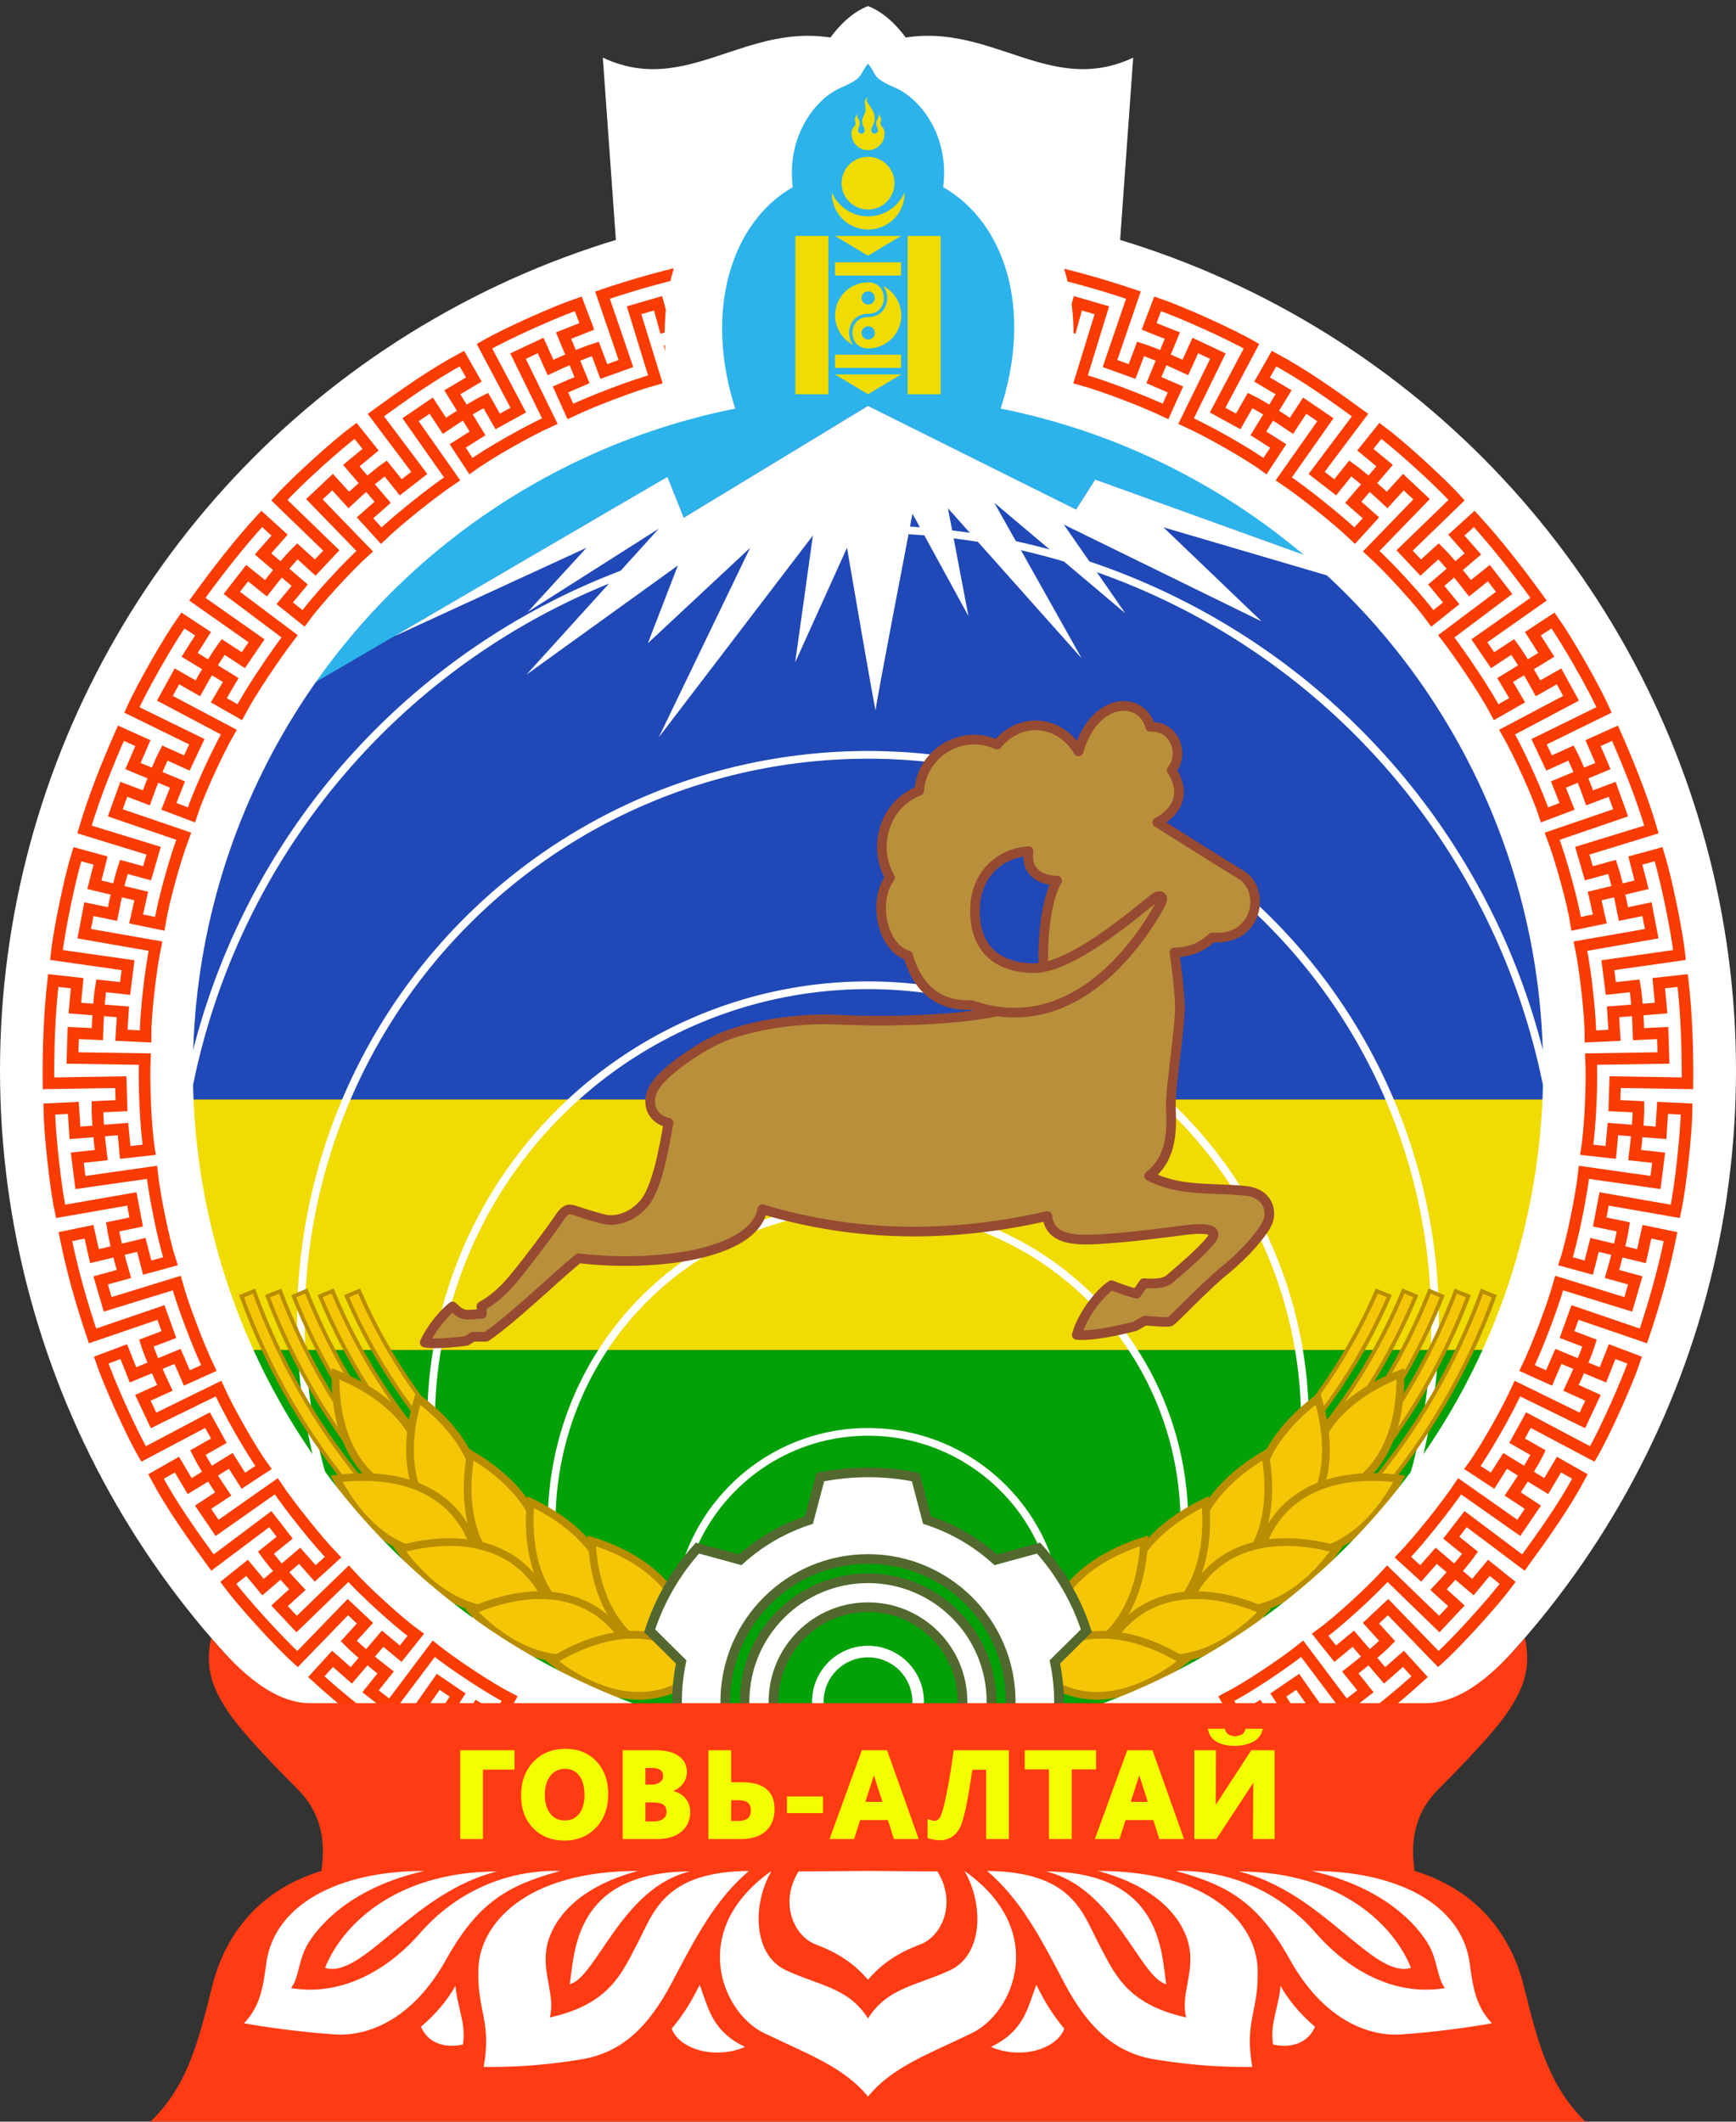 <svg height="550" viewBox="0 0 450 550" width="450" xmlns="http://www.w3.org/2000/svg" xmlns:xlink="http://www.w3.org/1999/xlink"><rect x="0" y="0" width="450" height="550" fill="#333333" stroke="none"/><g fill-rule="evenodd" transform="translate(0 -450)"><path d="m50 634.991h350l-35.954-46.537-140.145-62.287-147.223 65.118z" fill="#2db3eb"/><path d="m32.793 734.991 17.207 65.009h350l17.131-65.009z" fill="#f0db02"/><path d="m50 800 80 110h195l75-110z" fill="#02a108"/><path d="m417.131 734.991-25.394-121.779-107.844-38.891-4.95 7.778-53.943-26.87-47.759 28.991-4.243-10.607-136.936 79.903-3.269 81.474z" fill="#2048b7"/><path d="m391.737 613.213-107.844-38.891-4.95 7.778-53.943-26.87-47.759 28.991-4.243-10.607-70.918 41.381 49.947-22.996-15.203 16.617 33.941-21.567-34.295 37.83 39.244-28.284-7.778 20.153 26.517-24.749-23.688 49.144 39.952-52.326-4.596 32.88 13.435-29.698s7.425 43.487 7.425 42.073c0-1.414 9.546-50.912 9.546-50.912l14.496 26.517-5.303-27.931 34.648 38.891-22.627-40.305 33.941 28.638-15.91-22.981 51.265 25.102-25.456-24.395z" fill="#fff"/></g><g fill="none" stroke="#fff" stroke-width="2"><circle cx="225" cy="420.68" r="49.5"/><path d="m165.321 450.916a82 82 0 0 1 -14.471-91.247 82 82 0 0 1 79.655-46.803 82 82 0 0 1 72.666 57.053 82 82 0 0 1 -26.565 88.486"/><path d="m135.84 438.544a113.272 113.272 0 0 1 11.513-152.335 113.272 113.272 0 0 1 152.752-2.321 113.272 113.272 0 0 1 16.136 151.915"/><path d="m45.5 316.68a179.5 179.5 0 0 1 90.023-155.609 179.5 179.5 0 0 1 179.772.473 179.5 179.5 0 0 1 89.203 156.08"/><path d="m91.926 405.133a147 147 0 0 1 39.995-176.231 147 147 0 0 1 180.662-4.283 147 147 0 0 1 48.301 174.138"/></g><g id="a"><path d="m356.891 334.666c-5.38 12.429-12.458 23.973-21.086 34.412l2.697 2.23c8.838-10.693 16.12-22.583 21.631-35.314z" fill="#f4c606" fill-rule="evenodd" stroke="#b88d00"/><path d="m363.766 334.656c-6.442 15.601-15.474 30.001-26.717 42.59l2.609 2.332c11.505-12.884 20.751-27.621 27.344-43.586z" fill="#f4c606" fill-rule="evenodd" stroke="#b88d00"/><path d="m370.588 334.662c-4.592 11.638-10.569 22.681-17.803 32.889l2.855 2.025c7.396-10.438 13.508-21.654 18.203-33.553z" fill="#f4c606" fill-rule="evenodd" stroke="#b88d00"/><path d="m377.352 334.697c-5.823 15.397-13.964 29.839-24.139 42.78l2.752 2.162c10.395-13.221 18.711-27.898 24.66-43.628z" fill="#f4c606" fill-rule="evenodd" stroke="#b88d00"/><path d="m384.136 334.71c-6.854 18.897-17.071 36.394-30.12 51.685l2.662 2.271c13.321-15.61 23.684-33.353 30.68-52.645z" fill="#f4c606" fill-rule="evenodd" stroke="#b88d00"/><path id="b" d="m340.161 388.639c15.613-1.688 23.17-15.024 22.839-32.505-16.454 6.505-25.319 18.108-22.839 32.505z" fill="#f4c606" fill-rule="evenodd" stroke="#b88d00" stroke-width="2"/><use id="c" height="100%" transform="matrix(.717 -.697 .697 .717 -185.639 340.431)" width="100%" xlink:href="#d"/><use id="d" height="100%" transform="matrix(.877 .48 -.48 .877 215.31 -103.244)" width="100%" xlink:href="#b"/><use id="e" height="100%" transform="matrix(.993 .115 -.115 .993 30.424 -22.215)" width="100%" xlink:href="#c"/><use id="f" height="100%" transform="matrix(.99 .14 -.14 .99 40.936 -28.667)" width="100%" xlink:href="#d"/><use id="g" height="100%" transform="matrix(.996 .084 -.084 .996 17.465 -13.658)" width="100%" xlink:href="#e"/><use id="h" height="100%" transform="matrix(.99 .142 -.142 .99 41.76 -29.216)" width="100%" xlink:href="#f"/><use height="100%" transform="matrix(.99 .141 -.141 .99 42.177 -30.118)" width="100%" xlink:href="#g"/><use height="100%" transform="matrix(.99 .141 -.141 .99 41.345 -29.009)" width="100%" xlink:href="#h"/></g><use height="100%" transform="matrix(-1 0 0 1 449.978 0)" width="100%" xlink:href="#a"/><path d="m256.812 460.023c3.396-5.717 5.188-12.244 5.188-18.894 0-20.435-16.565-37-37-37s-37 16.565-37 37c0 6.649 1.792 13.175 5.186 18.892l-13.955-.004c-2.405-5.82-3.731-12.199-3.731-18.888 0-3.531.37-6.976 1.073-10.299l-8.172-8.104c2.606-8.02 6.869-15.293 12.385-21.414l11.089 3.034c5.091-4.588 11.139-8.134 17.809-10.302l2.942-11.127c8.426-1.673 16.901-1.628 24.749 0l2.942 11.127c6.67 2.168 12.718 5.714 17.809 10.302l11.089-3.034c5.516 6.121 9.779 13.394 12.385 21.414l-8.172 8.104c.703 3.322 1.073 6.767 1.073 10.299 0 6.689-1.327 13.068-3.731 18.888" fill="#fff" fill-rule="evenodd" stroke="#52682e" stroke-width="2.5"/><path d="m240.555 460.058c5.663-4.654 8.945-11.599 8.945-18.929 0-13.531-10.969-24.5-24.5-24.5s-24.5 10.969-24.5 24.5c0 7.328 3.28 14.271 8.941 18.925l-10.253-.011c-4.021-5.487-6.188-12.112-6.188-18.914 0-17.673 14.327-32 32-32s32 14.327 32 32c0 6.803-2.168 13.428-6.189 18.915z" fill="#fff" fill-rule="evenodd" stroke="#52682e" stroke-width="2.5"/><circle cx="225" cy="441.129" fill="none" r="13" stroke="#fff" stroke-width="3"/><path d="m258.357 262.196c-10.074 2.227-28.014 2.775-40.95 2.138-12.937-.636-25.151 2.263-30.963 4.878-5.812 2.615-14.792 8.854-16.966 12.831s-.53 8.059 3.817 9.013c-1.385 7.84-3.128 17.328-6.542 21.139s-7.682 4.479-10.199 3.86-5.574-1.609-7.322-2.196c-1.748-.587-2.555-.681-4.355 2.009-2.596 3.882-9.991 13.638-12.774 16.746-2.01 2.246-4.374 4.43-7.298 6.005l.137 1.971c-4.662.214-4.793.79-7.635-1.909-3.224 2.549-6.086 6.782-7.211 9.331 2.924.675 10.816-.424 10.816-.424l1.697-1.06h3.393c7.048-4.799 17.403-14.955 24.001-20.354 19.407 2.363 45.416-.839 47.618-12.701 24.54 7.389 49.111 7.402 73.864 1.759.701 7.21 9.569 6.285 16.576 5.775 7.007-.51 16.053-1.747 18.999-2.119 2.969-.375 9.383-.959 6.99 2.318s-8.933 8.635-10.842 10.332-6.699 1.084-6.699 1.084l-1.909 2.757s-3.931-1.097-6.48-2.222c-3.749 2.474-7.948 8.698-8.998 12.897 5.249.45 15.114-2.259 15.114-2.259l2.573-1.472s5.587.567 6.486.267c.975-.45 8.924-9.056 14.134-13.247s9.854-9.595 11.103-12.365.424-7.71-5.865-8.297c-8.683-.871-16.912.247-24.785-3.841 6.374-5.019 5.76-12.871 5.625-18.026s2.545-20.977 2.333-26.491c-.212-5.514-1.407-13.441-1.407-13.441 4.04-.013 7.123-1.373 9.784-3.861 11.955.932 13.975-12.302 7.529-16.224-6.447-3.921-21.769-13.607-21.769-13.607 5.872-3.155 7.222-8.166 3.743-13.538 3.52-4.445.577-11.6-5.542-11.232-2.152-8.056-14.417-8.075-18.609 6.372-4.634-7.878-14.747-9.401-21.109-1.766-9.353-4.209-19.609 2.389-20.184 11.953-9.492 3.769-12.018 15.043-7.571 22.501-4.604 6.234-1.957 18.28 4.69 20.225 2.973 10.392 9.882 13.158 16.366 12.812 25.16 8.844 42.423-13.839 49.201-26.403.948-1.758-.334-2.383-1.776-1.246-6.077 4.792-21.792 18.349-31.52 18.106s-15.195-5.607-14.92-15.479 7.6-14.522 13.86-14.847c-1.067 7.879 7.423 7.635 7.423 7.635-3.224 5.399-3.879 17.103-3.53 22.197" fill="#b98f3b" stroke="#964a32" stroke-linejoin="round" stroke-width="2.5"/><g transform="translate(0 -450)"><g fill="none"><ellipse cx="225" cy="727.5" rx="199.997" ry="199.997" stroke="#fff" stroke-linejoin="round" stroke-width="50.005"/><ellipse cx="225" cy="727.5" rx="178" ry="178"/><ellipse cx="225" cy="727.5" rx="222" ry="222"/></g><path d="m289.843 519.33 3.899-54.387c-24.293 11.397-40.249-14.396-68.742-2.399-28.492-11.997-44.448 13.796-68.742 2.399l3.899 54.387" fill="#fff" fill-rule="evenodd"/><path d="m290 515.75 3.742-50.807c-24.293 11.397-40.249-14.396-68.742-2.399-28.492-11.997-44.448 13.796-68.742 2.399l3.742 50.807" fill="none"/></g><g transform="translate(0 -450)"><g id="i"><path d="m318.471 918.298c7.985-4.061 15.865-8.384 23.17-13.222l-3.431-5.223-5.472 3.469-6.53-10.656-5.238 3.099-3.096-5.428c5.289-2.695 14.954-9.124 19.68-12.927l11.258 14.991 5.12-3.97-3.907-4.877c2.746-2.116 7.303-5.859 9.554-8.158l-4.206-4.622 4.434-4.168 13.046 13.465c4.938-4.439 14.354-14.888 17.962-19.734l-4.877-3.907-4.132 4.99-9.504-8.117-4.023 4.566-4.622-4.206c4.124-4.295 11.305-13.274 14.715-18.374l15.332 10.779 3.642-5.358-5.223-3.431c1.958-2.861 5.135-7.829 6.565-10.711l-5.428-3.096 2.929-5.335 16.568 8.772c3.325-5.75 9.051-18.597 10.984-24.321l-5.846-2.209-2.388 6.022-11.547-4.783-2.416 5.586-5.696-2.572c2.597-5.411 6.711-16.122 8.317-22.022l17.913 5.514 1.808-6.221-6.028-1.649c.978-3.326 2.464-9.032 2.934-12.215l-6.119-1.267 1.137-5.979 18.468 3.223c1.385-6.496 2.861-20.484 2.931-26.525l-6.242-.294-.41 6.465-12.46-.981-.571 6.059-6.211-.686c.929-5.863 1.408-17.461 1.121-23.509l18.756-.286-.202-6.475-6.242.294c-.098-3.465-.447-9.352-.984-12.524l-6.211.686-.766-6.037 18.56-2.642c-.69-6.606-3.609-20.366-5.409-26.132l-6.028 1.649 1.608 6.276-12.153 2.918 1.329 5.939-6.119 1.267c-.929-5.863-4.056-17.041-6.216-22.705l17.733-6.068-2.194-6.096-5.846 2.209c-1.164-3.265-3.315-8.756-4.806-11.607l-5.696 2.572-2.594-5.505 16.836-8.248c-2.698-6.07-9.725-18.254-13.219-23.182l-5.223 3.431 3.469 5.472-10.656 6.53 3.099 5.238-5.428 3.096c-2.866-5.459-9.172-14.759-12.928-19.673l14.99-11.251-3.97-5.12-4.877 3.907c-2.116-2.746-5.859-7.303-8.158-9.554l-4.622 4.206-4.168-4.434 13.463-13.047c-4.441-4.939-14.89-14.355-19.736-17.962l-3.907 4.877 4.99 4.132-8.117 9.504 4.566 4.023-4.206 4.622c-4.295-4.124-13.274-11.305-18.374-14.715l10.779-15.332-5.358-3.642-3.431 5.223c-2.861-1.958-7.829-5.135-10.711-6.565l-3.096 5.428-5.335-2.929 8.772-16.568c-5.75-3.325-18.597-9.051-24.321-10.984l-2.209 5.846 6.022 2.388-4.783 11.547 5.586 2.416-2.572 5.696c-5.411-2.597-16.122-6.711-22.022-8.317l5.514-17.913-6.221-1.808-1.649 6.028c-3.326-.978-9.032-2.464-12.215-2.934l-1.267 6.119-5.979-1.137 3.223-18.468c-6.496-1.385-20.484-2.861-26.525-2.931l-.294 6.242 6.465.41-.981 12.46 6.059.571-.686 6.211c-5.774-.707-14.326-1.225-20.554-1.211" fill="none" stroke="#fa3c02" stroke-width="3.003"/><path d="m312.715 893.172 8.773 16.566 5.678-3.12-3.096-5.428c3.043-1.66 8.13-4.644 10.712-6.563l-3.431-5.223 5.032-3.423 10.784 15.342c7.255-5.256 14.362-10.758 20.821-16.68l-4.206-4.622-4.862 4.282-8.117-9.504-4.688 3.88-3.907-4.877c4.802-3.489 13.342-11.351 17.415-15.847l13.463 13.044 4.436-4.722-4.622-4.206c2.381-2.519 6.296-6.929 8.16-9.552l-4.877-3.907 3.728-4.811 14.992 11.256c5.271-7.243 10.608-14.763 14.642-22.3l-5.428-3.096-3.301 5.575-10.656-6.53-3.26 5.139-5.223-3.431c3.489-4.802 9.182-14.918 11.665-20.452l16.835 8.246 2.759-5.861-5.696-2.572c1.486-3.132 3.847-8.536 4.809-11.606l-5.846-2.209 2.059-5.727 17.737 6.073c2.823-8.322 5.356-17.294 7.034-25.733l-6.119-1.267-1.416 6.322-12.153-2.918-1.512 5.895-6.028-1.649c1.834-5.645 4.122-17.025 4.774-23.056l18.559 2.64.813-6.427-6.211-.686c.446-3.438 1.021-9.307.987-12.524l-6.242-.294.188-6.083 18.745.294c.077-8.951-.252-18.143-1.229-26.635l-6.211.686.607 6.45-12.46.981.384 6.074-6.242.294c0-5.936-1.34-17.466-2.584-23.403l18.467-3.225-1.213-6.364-6.119 1.267c-.638-3.407-1.905-9.167-2.931-12.216l-6.028 1.649-1.701-5.843 17.919-5.512c-2.517-8.582-6.053-17.259-9.435-24.953l-5.696 2.572 2.57 5.947-11.547 4.783 2.242 5.658-5.846 2.209c-1.834-5.645-6.672-16.197-9.69-21.459l16.566-8.773-3.12-5.678-5.428 3.096c-1.66-3.043-4.644-8.13-6.563-10.712l-5.223 3.431-3.423-5.032 15.338-10.78c-5.26-7.251-10.762-14.358-16.684-20.817l-4.622 4.206 4.282 4.862-9.504 8.117 3.88 4.688-4.877 3.907c-3.489-4.802-11.351-13.342-15.847-17.415l13.044-13.463-4.722-4.436-4.206 4.622c-2.519-2.381-6.929-6.296-9.552-8.16l-3.907 4.877-4.811-3.728 11.256-14.992c-7.243-5.271-14.763-10.608-22.3-14.642l-3.096 5.428 5.575 3.3-6.53 10.656 5.139 3.26-3.431 5.223c-4.802-3.489-14.918-9.182-20.452-11.665l8.246-16.835-5.861-2.759-2.572 5.696c-3.132-1.486-8.536-3.847-11.606-4.809l-2.209 5.846-5.727-2.059 6.073-17.737c-8.322-2.823-17.294-5.356-25.733-7.034l-1.267 6.119 6.322 1.416-2.918 12.153 5.895 1.512-1.649 6.028c-5.645-1.834-17.025-4.122-23.056-4.774l2.64-18.559-6.427-.813-.686 6.211" fill="none" stroke="#fa3c02" stroke-width="3.003"/></g><use height="100%" transform="matrix(-1 0 0 1 449.981 0)" width="100%" xlink:href="#i"/></g><path d="m411 550c-9.369-9.016-12.347-20.285-15.945-34.914-3.598-14.629-13.176-25.49-28.379-30.086-1.326-9.281.861-15.864 6.254-21.271 5.393-5.408 14.229-14.433 17.979-20.058s6.13-11.002 4.362-19.046c-4.994 5.789-14.754 16.875-25.544 16.875h-289.456c-10.79 0-20.55-11.086-25.544-16.875-1.768 8.043.612 13.421 4.362 19.046s12.586 14.65 17.979 20.058c5.393 5.408 7.58 11.991 6.254 21.271-15.203 4.596-24.781 15.457-28.379 30.086s-6.575 25.899-15.945 34.914z" fill="#ff3b13" fill-rule="evenodd"/><path id="j" d="m306.408 484.988c16.962.165 28.658 9.124 34.592 16.012 7 8.125 19 16.75 33.562 14.375-2.165-2.751-1.82-7.412-4.584-11.832-2.764-4.42-10.966-14.252-29.979-18.543 22.635 0 38.459 8.877 40.865 23.189.956 7.122 1.635 11.811 5.885 16.311-5.75 1-14.375 2.25-23.5 2.875s-20.529-4.368-28.875-19.375-16.25-19.375-29.625-23c.558-.013 1.111-.017 1.658-.012zm-21.822.012c29.353 0 40.953 13.886 41.396 25.135.444 11.249-3.492 13.578-1.363 25.68-7.695 0-14.2-.225-24.916-1.898s-17.699-8.257-23.924-20.082-11.124-21.32-19.902-28.834c22.107.177 24.727 10.881 28.824 18.652s7.156 15.866 22.779 19.324c-1.458-5.58 1.892-11.125.896-17.666-.996-6.541-6.9-15.843-23.791-20.311zm36.539.125c27.125.125 40.5 14.625 44.625 25-9.75 3-22.75-19.625-44.625-25zm-50 0c30.309.14 29.893 21.342 31.189 29.242-6.922-1.773-13.557-25.105-31.189-29.242zm-2.5 29.375c2.25 4.5 4.125 7.625 7.25 11.375-1.75 5-10.655 8.25-19.03 4.75 8.514-4.025 9.53-10 11.78-16.125zm63.322.271c1.875 3.5 5.303 7.604 8.928 10.604-1.625 3.875-5.625 5.75-10.875 4.625-.875-5.375 1.456-9.625 1.947-15.229z" fill="#fff" fill-rule="evenodd"/><path d="m200 485c-21.75 15.25-12.921 36.68-2 42s20.75 8.75 27 16.5c6.25-7.75 16.079-11.18 27-16.5s19.75-26.75-2-42c5 8.5 4.919 21.722-3.75 25.75s-16.25 4.5-21.25 12.5c-5-8-12.581-8.472-21.25-12.5s-8.75-17.25-3.75-25.75zm25 0-17.994.123c-5.127 8.309-1.091 16.822 4.42 18.914s9.862 4.774 13.574 9.193c3.712-4.419 8.064-7.101 13.574-9.193s9.546-10.606 4.42-18.914z" fill="#fff" fill-rule="evenodd"/><use height="100%" transform="matrix(-1 0 0 1 450 0)" width="100%" xlink:href="#j"/><path d="m313.1 448.855c.537 3.277 3.47 4.404 7.047 4.434 3.952-.105 6.701-1.583 7.17-4.434h-4.471c-.163 1.376-1.243 1.762-2.637 1.945-1.668-.083-2.553-.811-2.662-1.945zm-166.479 5.199c-3.439 0-6.271 1.131-8.381 3.381-2.109 2.248-3.162 5.208-3.162 8.791 0 3.402 1.043 6.227 3.121 8.381 2.078 2.142 4.802 3.221 8.066 3.221 3.348 0 6.126-1.116 8.225-3.332 2.11-2.217 3.162-5.154 3.162-8.717 0-3.469-1.017-6.328-3.055-8.484-2.027-2.156-4.721-3.24-7.977-3.24zm-27.318.367v23.021h5.885v-18h8.189v-5.021zm42.102 0v23.021h.451 8.498c2.58 0 4.676-.612 6.225-1.875l.002-.002c1.547-1.272 2.34-3.042 2.34-5.176 0-1.49-.527-2.802-1.547-3.846-.742-.766-1.731-1.23-2.826-1.545.816-.382 1.565-.851 2.156-1.51.879-.968 1.336-2.138 1.336-3.434 0-1.766-.754-3.221-2.186-4.197-1.434-.978-3.422-1.438-5.945-1.438h-8.504zm22.236 0v23.021h8.439c2.696 0 4.853-.667 6.395-2.043 1.54-1.375 2.311-3.327 2.311-5.734 0-2.262-.72-4.055-2.168-5.232s-3.56-1.729-6.289-1.729h-2.803v-8.283zm39.764 0-8.381 23.021h6.373l1.557-4.92h7.207l1.574 4.92h6.398l-8.188-23.021zm23.809 0-.051.391c-.503 3.726-1.033 7-1.586 9.816-.543 2.809-1.013 4.788-1.389 5.895-.351 1.14-.695 1.92-1.762 2.225-.79-.06-1.27-.244-1.994-.492v4.941c1.046.328 2.194.549 3.137.555 2.25 0 4.024-1.043 5.127-3.008h.002c.572-1.026 1.101-2.794 1.662-5.395.54-2.502 1.097-5.852 1.67-9.875h3.596v17.969h5.883v-23.021h-14.295zm18.416 0v4.961h6.277v18.061h5.898v-18.061h6.309v-4.961zm26.566 0-8.379 23.021h6.371l1.559-4.92h7.205l1.574 4.92h6.398c-2.73-7.673-5.458-15.348-8.188-23.021zm17.398 0v23.021h5.707l9.572-14.609-.086 14.609h5.607v-23.021h-6.035l-9.219 14.148.06-14.148zm-142.305 4.574h1.416c1.79-.023 3.078.393 3.188 1.984.109 1.592-1.482 2.345-2.863 2.357h-1.74zm-20.809.246c1.584 0 2.752.561 3.652 1.736.897 1.171 1.373 2.849 1.373 5.078 0 2.132-.484 3.74-1.41 4.883-.928 1.137-2.129 1.684-3.738 1.684-1.551 0-2.736-.562-3.689-1.744-.949-1.177-1.443-2.795-1.443-4.914 0-2.088.494-3.709 1.447-4.92.952-1.218 2.174-1.803 3.809-1.803zm80.053 1.678 2.197 6.875h-4.424zm68.791 0 2.197 6.875h-4.424zm-91.328 5.486v4.312h9.34v-4.312zm-14.471.965h1.893c1.16 0 1.965.247 2.463.666.498.419.758 1.028.758 1.967 0 .976-.269 1.615-.783 2.051-.514.436-1.339.693-2.529.693h-1.801zm-22.236.57h2.279c1.988.105 3.16.547 3.205 2.387.045 1.84-1.543 2.528-3.236 2.543h-2.248z" fill="#f1ff01" transform="matrix(1 0 0 1 0 -.707)"/><path d="m173.953 102.719c-5.174-25.718 1.8-48.585 20.395-56.683-1.2-11.397 4.499-19.894 16.496-24.393-.3-7.198 6.955-17.347 14.168-20.068 7.212 2.721 14.467 12.87 14.168 20.068 11.997 4.499 17.695 12.996 16.496 24.393 18.595 8.098 26.243 30.29 20.994 56.683-31.579-10.205-70.48-10.392-102.715 0z" fill="#fff" fill-rule="evenodd"/><path d="m173.953 106.719c-5.698-30.892 1.8-52.585 20.395-60.683-1.2-11.397 4.499-19.894 16.496-24.393-.3-7.198 6.955-17.347 14.168-20.068 7.212 2.721 14.467 12.87 14.168 20.068 11.997 4.499 17.695 12.996 16.496 24.393 18.595 8.098 26.093 29.791 20.395 60.683" fill="none"/><path d="m190.981 107.157c-8.984-26.674-1.174-49.717 14.52-58.624-1.697-13.573 6.15-23.094 12.459-25.798s4.601-3.362 7.04-6.225c2.439 2.863.73 3.522 7.04 6.225s14.156 12.225 12.459 25.798c15.694 8.907 23.76 31.5 14.476 58.624l-33.997-4z" fill="#2db3eb" fill-rule="evenodd"/><path d="m190.444 104.595c-7.635-25.025-.636-47.155 15.057-56.062-1.697-13.573 6.15-23.094 12.459-25.798s4.601-3.362 7.04-6.225c2.439 2.863.73 3.522 7.04 6.225s14.156 12.225 12.459 25.798c15.694 8.907 22.692 31.037 15.057 56.062" fill="none"/><g fill="#f0db02" stroke-width=".584" transform="matrix(.856 0 0 .855 190.766 14.991)"><path d="m108.791 152.941a41.25 41.25 0 0 0 -.041.809 41.25 41.25 0 0 0 41.25 41.25 41.25 41.25 0 0 0 41.25-41.25 41.25 41.25 0 0 0 -.027-.762 45 45 0 0 1 -41.223 27.012 45 45 0 0 1 -41.209-27.059z" stroke-width="2.192" transform="scale(.267)"/><path d="m35 23a5 5 0 0 0 10 0c0-2-1.25-2.25-1.25-3s.75-1.75-.75-3c.75 1.25-.5 1.5-.5 2.75s.5 1.25.5 2.25a1 1 0 0 1 -2 0c0-1 1-2 1-3.5s-.25-2-1-3.25-2-2.25-1-3.25c-1.5.5-.75 2.5-.75 3.75s-1 2-1 3.5.75 1.75.75 2.75a1 1 0 0 1 -2 0c0-1 .5-1 .5-2.25s-1.25-1.5-.5-2.75c-1.5 1.25-.75 2.25-.75 3s-1.25 1-1.25 3" stroke-width=".584"/><circle cx="40" cy="38" r="8" stroke-width=".584"/><path d="m150 255a37.5 37.5 0 0 0 -37.5 37.5 37.5 37.5 0 0 0 20.461 33.402c-3.032-3.924-4.523-8.828-4.523-13.715 0-5.339 1.774-10.701 5.398-14.779 3.625-4.078 9.133-6.783 16.164-6.783 6.094 0 10.43-2.217 13.367-5.521 2.938-3.305 4.445-7.786 4.445-12.291s-1.508-8.986-4.445-12.291c-2.685-3.021-6.544-5.126-11.84-5.467a37.5 37.5 0 0 0 -1.527-.055zm17.039 4.098c3.032 3.924 4.523 8.828 4.523 13.715 0 5.339-1.774 10.701-5.398 14.779-3.625 4.078-9.133 6.783-16.164 6.783-6.094 0-10.43 2.217-13.367 5.521-2.938 3.305-4.445 7.786-4.445 12.291s1.508 8.986 4.445 12.291c2.685 3.021 6.544 5.126 11.84 5.467a37.5 37.5 0 0 0 1.527.055 37.5 37.5 0 0 0 37.5-37.5 37.5 37.5 0 0 0 -20.461-33.402zm-17.039 6.027a7.5 7.5 0 0 1 7.5 7.5 7.5 7.5 0 0 1 -7.5 7.5 7.5 7.5 0 0 1 -7.5-7.5 7.5 7.5 0 0 1 7.5-7.5zm0 39.75a7.5 7.5 0 0 1 7.5 7.5 7.5 7.5 0 0 1 -7.5 7.5 7.5 7.5 0 0 1 -7.5-7.5 7.5 7.5 0 0 1 7.5-7.5z" stroke-width="2.192" transform="scale(.267)"/><path d="m18 54h10v48h-10zm34 0h10v48h-10zm-22 0 10 6 10-6zm0 8v4h20v-4zm0 28v4h20v-4zm0 6 10 6 10-6z" stroke-width=".584"/></g></svg>